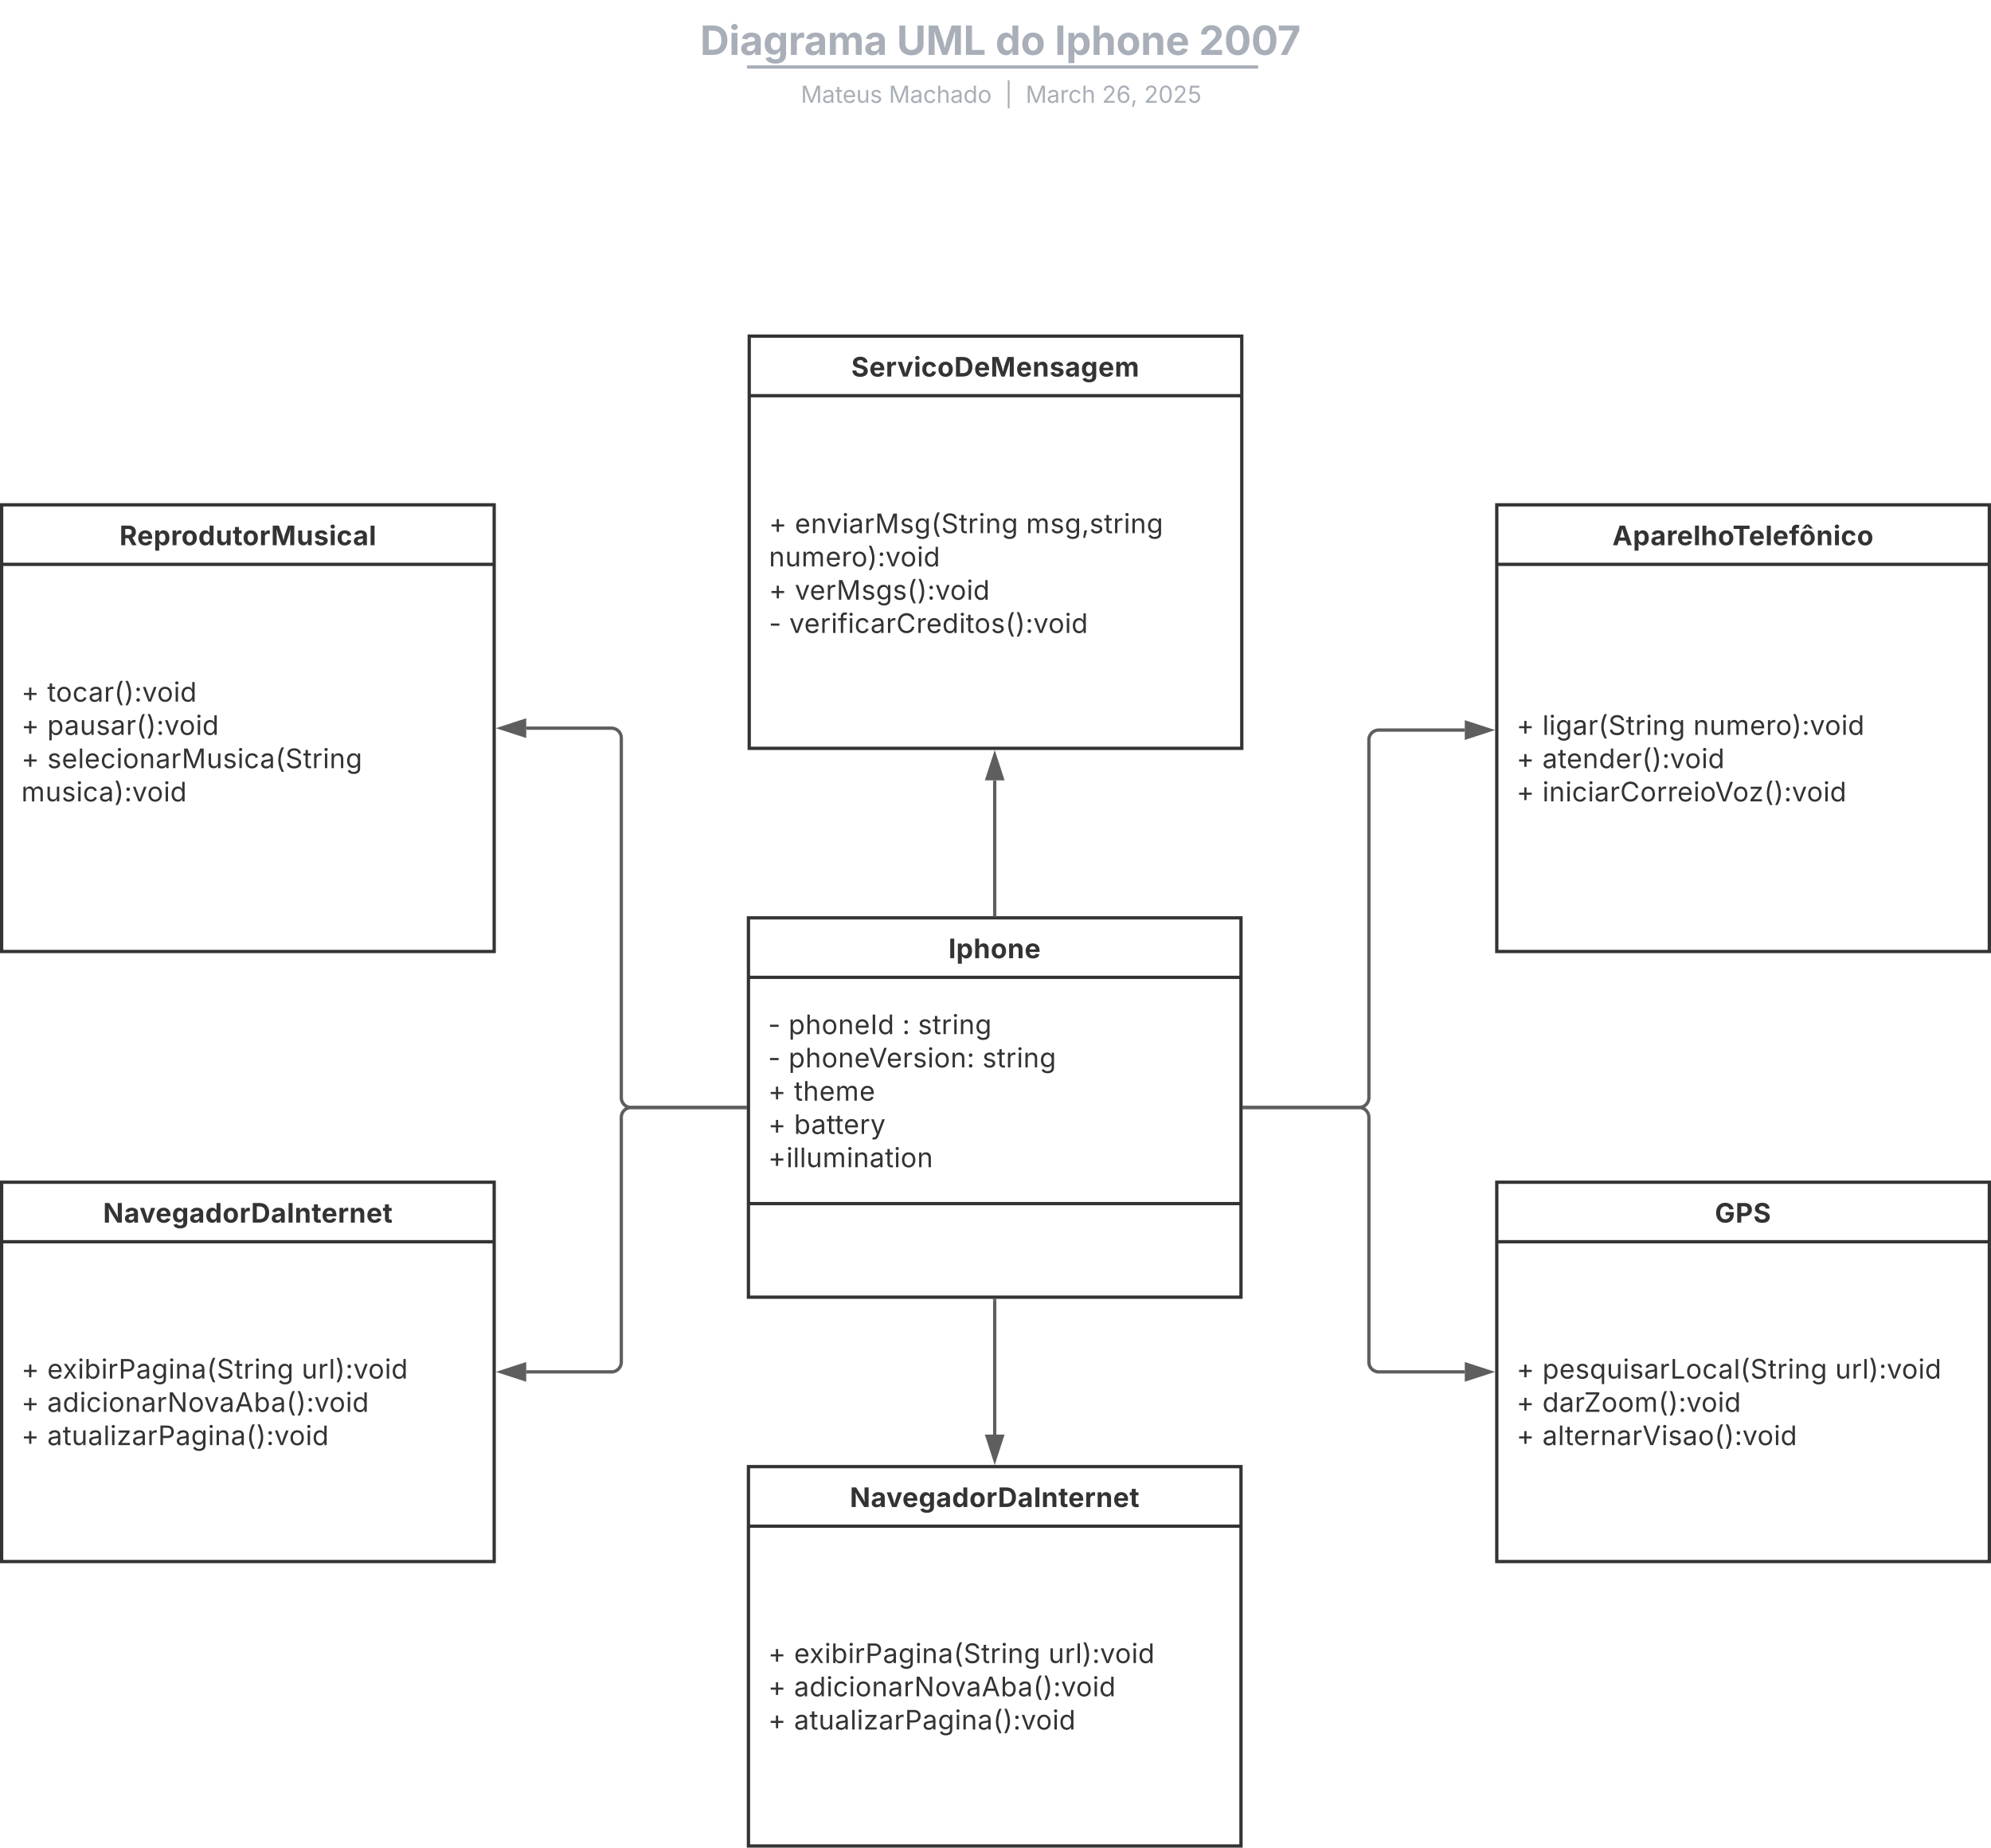 <svg xmlns="http://www.w3.org/2000/svg" xmlns:xlink="http://www.w3.org/1999/xlink" xmlns:lucid="lucid" width="1212.67" height="1125.12"><g transform="translate(1571.855 650)" lucid:page-tab-id="0_0"><path d="M-2000-1000H0V500h-2000z" fill="#fff"/><path d="M-1116-91.08h300v231h-300z" stroke="#333" stroke-width="2" fill="#fff"/><path d="M-1116-54.83h300m-300 137.78h300" stroke="#333" stroke-width="2" fill="none"/><use xlink:href="#a" transform="matrix(1,0,0,1,-1108,-83.084) translate(113.833 16.59)"/><use xlink:href="#b" transform="matrix(1,0,0,1,-1104,-46.829) translate(0 26.58)"/><use xlink:href="#c" transform="matrix(1,0,0,1,-1104,-46.829) translate(12.408 26.58)"/><use xlink:href="#d" transform="matrix(1,0,0,1,-1104,-46.829) translate(81.697 26.58)"/><use xlink:href="#e" transform="matrix(1,0,0,1,-1104,-46.829) translate(91.228 26.58)"/><use xlink:href="#b" transform="matrix(1,0,0,1,-1104,-46.829) translate(0 46.835)"/><use xlink:href="#f" transform="matrix(1,0,0,1,-1104,-46.829) translate(12.408 46.835)"/><use xlink:href="#g" transform="matrix(1,0,0,1,-1104,-46.829) translate(130.503 46.835)"/><use xlink:href="#h" transform="matrix(1,0,0,1,-1104,-46.829) translate(0 67.09)"/><use xlink:href="#i" transform="matrix(1,0,0,1,-1104,-46.829) translate(15.784 67.09)"/><use xlink:href="#h" transform="matrix(1,0,0,1,-1104,-46.829) translate(0 87.344)"/><use xlink:href="#j" transform="matrix(1,0,0,1,-1104,-46.829) translate(15.784 87.344)"/><use xlink:href="#k" transform="matrix(1,0,0,1,-1104,-46.829) translate(0 107.599)"/><path d="M-1392.38-641a8 8 0 0 1 8-8h836.76a8 8 0 0 1 8 8v25.15a8 8 0 0 1-8 8h-836.75a8 8 0 0 1-8-8z" stroke="#000" stroke-opacity="0" stroke-width="2" fill="#fff" fill-opacity="0"/><use xlink:href="#l" transform="matrix(1,0,0,1,-1388.375,-645) translate(242.928 28.43)"/><use xlink:href="#m" transform="matrix(1,0,0,1,-1388.375,-645) translate(362.658 28.43)"/><use xlink:href="#n" transform="matrix(1,0,0,1,-1388.375,-645) translate(422.791 28.43)"/><use xlink:href="#o" transform="matrix(1,0,0,1,-1388.375,-645) translate(458.895 28.43)"/><use xlink:href="#p" transform="matrix(1,0,0,1,-1388.375,-645) translate(546.737 28.43)"/><path d="M-1115.9-609.2h309.37M-1115.87-609.2h-1.02M-806.56-609.2h1.03" stroke="#a9afb8" stroke-width="2" fill="none"/><path d="M-1392.38-599.85a8 8 0 0 1 8-8h837.7a8 8 0 0 1 8 8v2.85a8 8 0 0 1-8 8h-837.7a8 8 0 0 1-8-8z" stroke="#000" stroke-opacity="0" stroke-width="2" fill="#fff" fill-opacity="0"/><use xlink:href="#q" transform="matrix(1,0,0,1,-1388.375,-603.845) translate(304.323 16.461)"/><use xlink:href="#r" transform="matrix(1,0,0,1,-1388.375,-603.845) translate(357.891 16.461)"/><use xlink:href="#s" transform="matrix(1,0,0,1,-1388.375,-603.845) translate(428.498 16.461)"/><use xlink:href="#t" transform="matrix(1,0,0,1,-1388.375,-603.845) translate(441.23 16.461)"/><use xlink:href="#u" transform="matrix(1,0,0,1,-1388.375,-603.845) translate(487.727 16.461)"/><use xlink:href="#v" transform="matrix(1,0,0,1,-1388.375,-603.845) translate(513.323 16.461)"/><path d="M-660.2-342.58h300v272h-300z" stroke="#333" stroke-width="2" fill="#fff"/><path d="M-660.2-306.33h300" stroke="#333" stroke-width="2" fill="none"/><use xlink:href="#w" transform="matrix(1,0,0,1,-652.188,-334.584) translate(62.391 16.59)"/><use xlink:href="#h" transform="matrix(1,0,0,1,-648.188,-298.329) translate(0 95.835)"/><use xlink:href="#x" transform="matrix(1,0,0,1,-648.188,-298.329) translate(15.784 95.835)"/><use xlink:href="#y" transform="matrix(1,0,0,1,-648.188,-298.329) translate(107.666 95.835)"/><use xlink:href="#h" transform="matrix(1,0,0,1,-648.188,-298.329) translate(0 116.09)"/><use xlink:href="#z" transform="matrix(1,0,0,1,-648.188,-298.329) translate(15.784 116.09)"/><use xlink:href="#h" transform="matrix(1,0,0,1,-648.188,-298.329) translate(0 136.344)"/><use xlink:href="#A" transform="matrix(1,0,0,1,-648.188,-298.329) translate(15.784 136.344)"/><path d="M-814 24.42h69.9a6 6 0 0 0 6-6v-217.84a6 6 0 0 1 6-6h52.4" stroke="#5e5e5e" stroke-width="2" fill="none"/><path d="M-813.97 25.4H-815v-1.96h1.03z" stroke="#5e5e5e" stroke-width=".05" fill="#5e5e5e"/><path d="M-664.42-205.42l-14.27 4.64v-9.27z" stroke="#5e5e5e" stroke-width="2" fill="#5e5e5e"/><path d="M-1570.86-342.58h300v272h-300z" stroke="#333" stroke-width="2" fill="#fff"/><path d="M-1570.86-306.33h300" stroke="#333" stroke-width="2" fill="none"/><use xlink:href="#B" transform="matrix(1,0,0,1,-1562.855,-334.584) translate(63.764 16.59)"/><use xlink:href="#h" transform="matrix(1,0,0,1,-1558.855,-298.329) translate(0 75.58)"/><use xlink:href="#C" transform="matrix(1,0,0,1,-1558.855,-298.329) translate(15.784 75.58)"/><use xlink:href="#h" transform="matrix(1,0,0,1,-1558.855,-298.329) translate(0 95.835)"/><use xlink:href="#D" transform="matrix(1,0,0,1,-1558.855,-298.329) translate(15.784 95.835)"/><use xlink:href="#h" transform="matrix(1,0,0,1,-1558.855,-298.329) translate(0 116.09)"/><use xlink:href="#E" transform="matrix(1,0,0,1,-1558.855,-298.329) translate(15.784 116.09)"/><use xlink:href="#F" transform="matrix(1,0,0,1,-1558.855,-298.329) translate(0 136.344)"/><use xlink:href="#G" transform="matrix(1,0,0,1,-1558.855,-298.329) translate(0 156.599)"/><path d="M-1118 24.42h-69.43a6 6 0 0 1-6-6v-219a6 6 0 0 0-6-6h-51.92" stroke="#5e5e5e" stroke-width="2" fill="none"/><path d="M-1117 25.4h-1.03v-1.96h1.03z" stroke="#5e5e5e" stroke-width=".05" fill="#5e5e5e"/><path d="M-1266.62-206.58l14.27-4.64v9.27z" stroke="#5e5e5e" stroke-width="2" fill="#5e5e5e"/><path d="M-1116 243.12h300v231h-300z" stroke="#333" stroke-width="2" fill="#fff"/><path d="M-1116 279.38h300" stroke="#333" stroke-width="2" fill="none"/><g><use xlink:href="#H" transform="matrix(1,0,0,1,-1108,251.124) translate(53.788 16.59)"/></g><g><use xlink:href="#h" transform="matrix(1,0,0,1,-1104,287.379) translate(0 75.335)"/><use xlink:href="#I" transform="matrix(1,0,0,1,-1104,287.379) translate(15.784 75.335)"/><use xlink:href="#J" transform="matrix(1,0,0,1,-1104,287.379) translate(170.735 75.335)"/><use xlink:href="#h" transform="matrix(1,0,0,1,-1104,287.379) translate(0 95.59)"/><use xlink:href="#K" transform="matrix(1,0,0,1,-1104,287.379) translate(15.784 95.59)"/><use xlink:href="#h" transform="matrix(1,0,0,1,-1104,287.379) translate(0 115.844)"/><use xlink:href="#L" transform="matrix(1,0,0,1,-1104,287.379) translate(15.784 115.844)"/></g><path d="M-966 141.92v81.7" stroke="#5e5e5e" stroke-width="2" fill="none"/><path d="M-965.02 141.94H-967v-1.02h1.96z" stroke="#5e5e5e" stroke-width=".05" fill="#5e5e5e"/><path d="M-966 238.9l-4.63-14.28h9.26z" stroke="#5e5e5e" stroke-width="2" fill="#5e5e5e"/><path d="M-660.2 69.92h300v231h-300z" stroke="#333" stroke-width="2" fill="#fff"/><path d="M-660.2 106.17h300" stroke="#333" stroke-width="2" fill="none"/><g><use xlink:href="#M" transform="matrix(1,0,0,1,-652.188,77.916) translate(124.815 16.59)"/></g><g><use xlink:href="#h" transform="matrix(1,0,0,1,-648.188,114.171) translate(0 75.335)"/><use xlink:href="#N" transform="matrix(1,0,0,1,-648.188,114.171) translate(15.784 75.335)"/><use xlink:href="#J" transform="matrix(1,0,0,1,-648.188,114.171) translate(194.12 75.335)"/><use xlink:href="#h" transform="matrix(1,0,0,1,-648.188,114.171) translate(0 95.59)"/><use xlink:href="#O" transform="matrix(1,0,0,1,-648.188,114.171) translate(15.784 95.59)"/><use xlink:href="#h" transform="matrix(1,0,0,1,-648.188,114.171) translate(0 115.844)"/><use xlink:href="#P" transform="matrix(1,0,0,1,-648.188,114.171) translate(15.784 115.844)"/></g><path d="M-814 24.42h69.9a6 6 0 0 1 6 6v149a6 6 0 0 0 6 6h52.4" stroke="#5e5e5e" stroke-width="2" fill="none"/><path d="M-813.97 25.4H-815v-1.96h1.03z" stroke="#5e5e5e" stroke-width=".05" fill="#5e5e5e"/><path d="M-664.42 185.42l-14.27 4.63v-9.27z" stroke="#5e5e5e" stroke-width="2" fill="#5e5e5e"/><path d="M-1570.86 69.92h300v231h-300z" stroke="#333" stroke-width="2" fill="#fff"/><path d="M-1570.86 106.17h300" stroke="#333" stroke-width="2" fill="none"/><g><use xlink:href="#H" transform="matrix(1,0,0,1,-1562.855,77.916) translate(53.788 16.59)"/></g><g><use xlink:href="#h" transform="matrix(1,0,0,1,-1558.855,114.171) translate(0 75.335)"/><use xlink:href="#I" transform="matrix(1,0,0,1,-1558.855,114.171) translate(15.784 75.335)"/><use xlink:href="#J" transform="matrix(1,0,0,1,-1558.855,114.171) translate(170.735 75.335)"/><use xlink:href="#h" transform="matrix(1,0,0,1,-1558.855,114.171) translate(0 95.59)"/><use xlink:href="#K" transform="matrix(1,0,0,1,-1558.855,114.171) translate(15.784 95.59)"/><use xlink:href="#h" transform="matrix(1,0,0,1,-1558.855,114.171) translate(0 115.844)"/><use xlink:href="#L" transform="matrix(1,0,0,1,-1558.855,114.171) translate(15.784 115.844)"/></g><path d="M-1118 24.42h-69.43a6 6 0 0 0-6 6v149a6 6 0 0 1-6 6h-51.92" stroke="#5e5e5e" stroke-width="2" fill="none"/><path d="M-1117 25.4h-1.03v-1.96h1.03z" stroke="#5e5e5e" stroke-width=".05" fill="#5e5e5e"/><path d="M-1266.62 185.42l14.27-4.64v9.27z" stroke="#5e5e5e" stroke-width="2" fill="#5e5e5e"/><path d="M-1115.52-445.3h300v251h-300z" stroke="#333" stroke-width="2" fill="#fff"/><path d="M-1115.52-409.04h300" stroke="#333" stroke-width="2" fill="none"/><g><use xlink:href="#Q" transform="matrix(1,0,0,1,-1107.521,-437.292) translate(54.164 16.59)"/></g><g><use xlink:href="#h" transform="matrix(1,0,0,1,-1103.521,-401.037) translate(0 75.707)"/><use xlink:href="#R" transform="matrix(1,0,0,1,-1103.521,-401.037) translate(15.784 75.707)"/><use xlink:href="#S" transform="matrix(1,0,0,1,-1103.521,-401.037) translate(156.643 75.707)"/><use xlink:href="#y" transform="matrix(1,0,0,1,-1103.521,-401.037) translate(0 95.962)"/><use xlink:href="#h" transform="matrix(1,0,0,1,-1103.521,-401.037) translate(0 116.217)"/><use xlink:href="#T" transform="matrix(1,0,0,1,-1103.521,-401.037) translate(15.784 116.217)"/><use xlink:href="#b" transform="matrix(1,0,0,1,-1103.521,-401.037) translate(0 136.472)"/><use xlink:href="#U" transform="matrix(1,0,0,1,-1103.521,-401.037) translate(12.408 136.472)"/></g><path d="M-966-93.08v-81.7" stroke="#5e5e5e" stroke-width="2" fill="none"/><path d="M-965.02-92.08H-967v-1.03h1.96z" stroke="#5e5e5e" stroke-width=".05" fill="#5e5e5e"/><path d="M-966-190.06l4.64 14.27h-9.27z" stroke="#5e5e5e" stroke-width="2" fill="#5e5e5e"/><defs><path fill="#333" d="M440-1490V0H135v-1490h305" id="V"/><path fill="#333" d="M128 418v-1536h295v188h14c41-89 129-202 319-202 248 0 453 193 453 575 0 372-197 576-455 576-183 0-275-108-317-198h-9v597H128zm534-640c156 0 240-139 240-336 0-196-83-334-240-334-154 0-241 131-241 334 0 202 88 336 241 336" id="W"/><path fill="#333" d="M428-647V0H128v-1490h294v586c65-146 175-228 341-228 232 0 385 159 385 421V0H847v-659c0-139-76-222-202-222-128 0-217 86-217 234" id="X"/><path fill="#333" d="M628 22C291 22 81-210 81-554c0-346 210-578 547-578 336 0 547 232 547 578 0 344-211 576-547 576zm0-236c160 0 242-146 242-341 0-197-82-341-242-341S387-753 387-555c0 195 81 341 241 341" id="Y"/><path fill="#333" d="M428-647V0H128v-1118h283l4 231c63-156 176-245 348-245 232 0 384 159 384 421V0H847v-659c0-139-76-222-202-222-128 0-217 86-217 234" id="Z"/><path fill="#333" d="M633 22C291 22 81-200 81-553c0-345 210-579 537-579 292 0 525 185 525 567v84H378c7 183 109 277 260 277 105 0 184-46 216-132l272 51C1071-99 893 22 633 22zM380-669h474c-15-146-94-237-233-237-143 0-229 99-241 237" id="aa"/><g id="a"><use transform="matrix(0.008,0,0,0.008,0,0)" xlink:href="#V"/><use transform="matrix(0.008,0,0,0.008,4.7,0)" xlink:href="#W"/><use transform="matrix(0.008,0,0,0.008,15.252,0)" xlink:href="#X"/><use transform="matrix(0.008,0,0,0.008,25.674,0)" xlink:href="#Y"/><use transform="matrix(0.008,0,0,0.008,35.94,0)" xlink:href="#Z"/><use transform="matrix(0.008,0,0,0.008,46.362,0)" xlink:href="#aa"/></g><path fill="#333" d="M798-719v166H144v-166h654" id="ab"/><use transform="matrix(0.008,0,0,0.008,0,0)" xlink:href="#ab" id="b"/><path fill="#333" d="M158 418v-1536h174v179h20c37-59 106-193 324-193 279 0 474 222 474 576 0 356-194 580-473 580-213 0-288-135-325-197h-14v591H158zm492-555c209 0 317-186 317-421 0-232-105-413-317-413-206 0-314 166-314 413 0 249 111 421 314 421" id="ac"/><path fill="#333" d="M338-670V0H158v-1490h180v566c73-149 190-208 336-208 226 0 379 139 379 422V0H872v-695c0-172-96-275-252-275-161 0-282 109-282 300" id="ad"/><path fill="#333" d="M613 24c-304 0-509-231-509-576 0-350 205-580 509-580 305 0 511 230 511 580 0 345-206 576-511 576zm0-161c226 0 329-195 329-415 0-222-103-419-329-419-223 0-326 196-326 419 0 220 103 415 326 415" id="ae"/><path fill="#333" d="M338-670V0H158v-1118h173l1 207c72-158 192-221 342-221 226 0 378 139 378 422V0H872v-695c0-172-96-275-252-275-161 0-282 109-282 300" id="af"/><path fill="#333" d="M628 24c-324 0-524-230-524-574 0-343 198-582 503-582 237 0 487 146 487 559v75H286c9 234 145 362 343 362 132 0 231-58 273-172l174 48C1024-91 857 24 628 24zM287-650h624c-17-190-120-322-304-322-192 0-309 151-320 322" id="ag"/><path fill="#333" d="M370-1490V0H180v-1490h190" id="ah"/><path fill="#333" d="M577 24c-279 0-473-224-473-580 0-354 195-576 474-576 218 0 287 134 324 193h14v-551h180V0H922v-173h-20C865-111 790 24 577 24zm27-161c203 0 314-172 314-421 0-247-108-413-314-413-212 0-317 181-317 413 0 235 108 421 317 421" id="ai"/><g id="c"><use transform="matrix(0.008,0,0,0.008,0,0)" xlink:href="#ac"/><use transform="matrix(0.008,0,0,0.008,10.25,0)" xlink:href="#ad"/><use transform="matrix(0.008,0,0,0.008,20.148,0)" xlink:href="#ae"/><use transform="matrix(0.008,0,0,0.008,30.186,0)" xlink:href="#af"/><use transform="matrix(0.008,0,0,0.008,40.076,0)" xlink:href="#ag"/><use transform="matrix(0.008,0,0,0.008,49.836,0)" xlink:href="#ah"/><use transform="matrix(0.008,0,0,0.008,54.331,0)" xlink:href="#ai"/></g><path fill="#333" d="M295 13c-75 0-135-60-135-135s60-135 135-135 135 60 135 135S370 13 295 13zm0-809c-75 0-135-60-135-135s60-135 135-135 135 60 135 135-60 135-135 135" id="aj"/><use transform="matrix(0.008,0,0,0.008,0,0)" xlink:href="#aj" id="d"/><path fill="#333" d="M538 24C308 24 148-78 108-271l171-41c32 123 123 178 257 178 156 0 256-77 256-169 0-77-54-128-164-154l-186-44c-203-48-300-148-300-305 0-192 176-326 414-326 230 0 351 112 402 269l-163 42c-31-80-94-158-238-158-133 0-233 69-233 162 0 83 57 129 188 160l169 40c203 48 298 149 298 302 0 196-179 339-441 339" id="ak"/><path fill="#333" d="M598-1118v154H368v674c0 100 37 144 132 144 23 0 62-6 92-12L629-6c-37 13-88 20-134 20-193 0-307-107-307-290v-688H20v-154h168v-266h180v266h230" id="al"/><path fill="#333" d="M158 0v-1118h174v172h12c41-113 157-188 290-188 26 0 70 2 91 3v181c-11-2-60-10-108-10-161 0-279 109-279 260V0H158" id="am"/><path fill="#333" d="M158 0v-1118h180V0H158zm91-1301c-68 0-125-53-125-119s57-119 125-119c69 0 126 53 126 119s-57 119-126 119" id="an"/><path fill="#333" d="M611 442c-248 0-391-105-460-228l146-94c47 65 117 165 314 165 178 0 307-82 307-266v-224h-17C863-141 792-18 576-18c-268 0-472-195-472-546 0-346 197-568 476-568 216 0 288 133 326 193h17v-179h175V29c0 289-215 413-487 413zm-5-620c203 0 314-146 314-390 0-237-108-403-314-403-213 0-319 180-319 403 0 230 109 390 319 390" id="ao"/><g id="e"><use transform="matrix(0.008,0,0,0.008,0,0)" xlink:href="#ak"/><use transform="matrix(0.008,0,0,0.008,8.836,0)" xlink:href="#al"/><use transform="matrix(0.008,0,0,0.008,14.312,0)" xlink:href="#am"/><use transform="matrix(0.008,0,0,0.008,20.876,0)" xlink:href="#an"/><use transform="matrix(0.008,0,0,0.008,24.93,0)" xlink:href="#af"/><use transform="matrix(0.008,0,0,0.008,34.821,0)" xlink:href="#ao"/></g><path fill="#333" d="M600 0L52-1490h200c166 485 304 806 458 1336 156-533 285-846 449-1336h202L819 0H600" id="ap"/><g id="f"><use transform="matrix(0.008,0,0,0.008,0,0)" xlink:href="#ac"/><use transform="matrix(0.008,0,0,0.008,10.25,0)" xlink:href="#ad"/><use transform="matrix(0.008,0,0,0.008,20.148,0)" xlink:href="#ae"/><use transform="matrix(0.008,0,0,0.008,30.186,0)" xlink:href="#af"/><use transform="matrix(0.008,0,0,0.008,40.076,0)" xlink:href="#ag"/><use transform="matrix(0.008,0,0,0.008,48.986,0)" xlink:href="#ap"/><use transform="matrix(0.008,0,0,0.008,59.685,0)" xlink:href="#ag"/><use transform="matrix(0.008,0,0,0.008,69.445,0)" xlink:href="#am"/><use transform="matrix(0.008,0,0,0.008,75.747,0)" xlink:href="#ak"/><use transform="matrix(0.008,0,0,0.008,84.583,0)" xlink:href="#an"/><use transform="matrix(0.008,0,0,0.008,88.637,0)" xlink:href="#ae"/><use transform="matrix(0.008,0,0,0.008,98.674,0)" xlink:href="#af"/><use transform="matrix(0.008,0,0,0.008,108.565,0)" xlink:href="#aj"/></g><g id="g"><use transform="matrix(0.008,0,0,0.008,0,0)" xlink:href="#ak"/><use transform="matrix(0.008,0,0,0.008,8.836,0)" xlink:href="#al"/><use transform="matrix(0.008,0,0,0.008,14.312,0)" xlink:href="#am"/><use transform="matrix(0.008,0,0,0.008,20.876,0)" xlink:href="#an"/><use transform="matrix(0.008,0,0,0.008,24.93,0)" xlink:href="#af"/><use transform="matrix(0.008,0,0,0.008,34.821,0)" xlink:href="#ao"/></g><path fill="#333" d="M593-100v-404H195v-159h398v-403h169v403h398v159H762v404H593" id="aq"/><use transform="matrix(0.008,0,0,0.008,0,0)" xlink:href="#aq" id="h"/><path fill="#333" d="M158 0v-1118h175l1 205c55-151 181-225 313-225 147 0 245 90 285 228 53-141 190-228 352-228 194 0 352 125 352 384V0h-181v-749c0-161-105-225-225-225-151 0-243 103-243 244V0H807v-767c0-124-93-207-219-207-131 0-250 92-250 270V0H158" id="ar"/><g id="i"><use transform="matrix(0.008,0,0,0.008,0,0)" xlink:href="#al"/><use transform="matrix(0.008,0,0,0.008,5.476,0)" xlink:href="#ad"/><use transform="matrix(0.008,0,0,0.008,15.375,0)" xlink:href="#ag"/><use transform="matrix(0.008,0,0,0.008,25.135,0)" xlink:href="#ar"/><use transform="matrix(0.008,0,0,0.008,39.798,0)" xlink:href="#ag"/></g><path fill="#333" d="M677 24c-213 0-288-135-325-197h-20V0H158v-1490h180v551h14c37-59 106-193 324-193 279 0 474 222 474 576 0 356-194 580-473 580zm-27-161c209 0 317-186 317-421 0-232-105-413-317-413-206 0-314 166-314 413 0 249 111 421 314 421" id="as"/><path fill="#333" d="M471 26C259 26 90-98 90-318c0-256 228-303 435-329 202-27 287-16 287-108 0-139-79-219-234-219-161 0-248 86-283 164l-173-57c86-203 278-265 451-265 150 0 419 46 419 395V0H815v-152h-12C765-73 660 26 471 26zm31-159c199 0 310-134 310-271v-155c-30 35-226 55-295 64-131 17-246 59-246 186 0 116 97 176 231 176" id="at"/><path fill="#333" d="M140 405l46-156c120 36 205 19 263-150l32-93L54-1118h197c107 313 237 620 324 950 87-331 219-637 326-950h196L606 167c-68 178-176 259-334 259-64 0-113-12-132-21" id="au"/><g id="j"><use transform="matrix(0.008,0,0,0.008,0,0)" xlink:href="#as"/><use transform="matrix(0.008,0,0,0.008,10.413,0)" xlink:href="#at"/><use transform="matrix(0.008,0,0,0.008,19.813,0)" xlink:href="#al"/><use transform="matrix(0.008,0,0,0.008,24.881,0)" xlink:href="#al"/><use transform="matrix(0.008,0,0,0.008,30.194,0)" xlink:href="#ag"/><use transform="matrix(0.008,0,0,0.008,39.954,0)" xlink:href="#am"/><use transform="matrix(0.008,0,0,0.008,46.517,0)" xlink:href="#au"/></g><path fill="#333" d="M338-1490V0H158v-1490h180" id="av"/><path fill="#333" d="M537 14c-226 0-379-139-379-422v-710h180v695c0 172 97 275 253 275 160 0 281-109 281-300v-670h181V0H879v-209C806-46 684 14 537 14" id="aw"/><g id="k"><use transform="matrix(0.008,0,0,0.008,0,0)" xlink:href="#aq"/><use transform="matrix(0.008,0,0,0.008,11.076,0)" xlink:href="#an"/><use transform="matrix(0.008,0,0,0.008,15.13,0)" xlink:href="#av"/><use transform="matrix(0.008,0,0,0.008,19.184,0)" xlink:href="#av"/><use transform="matrix(0.008,0,0,0.008,23.238,0)" xlink:href="#aw"/><use transform="matrix(0.008,0,0,0.008,33.137,0)" xlink:href="#ar"/><use transform="matrix(0.008,0,0,0.008,47.801,0)" xlink:href="#an"/><use transform="matrix(0.008,0,0,0.008,51.855,0)" xlink:href="#af"/><use transform="matrix(0.008,0,0,0.008,61.745,0)" xlink:href="#at"/><use transform="matrix(0.008,0,0,0.008,71.145,0)" xlink:href="#al"/><use transform="matrix(0.008,0,0,0.008,76.621,0)" xlink:href="#an"/><use transform="matrix(0.008,0,0,0.008,80.676,0)" xlink:href="#ae"/><use transform="matrix(0.008,0,0,0.008,90.713,0)" xlink:href="#af"/></g><path fill="#a9afb8" d="M659 0H135v-1490h529c448 0 721 280 721 744 0 466-273 746-726 746zM440-263h204c287 0 437-148 437-483 0-333-150-481-435-481H440v964" id="ax"/><path fill="#a9afb8" d="M128 0v-1118h300V0H128zm150-1264c-91 0-165-68-165-154 0-85 74-154 165-154 90 0 165 69 165 154 0 86-75 154-165 154" id="ay"/><path fill="#a9afb8" d="M440 22C227 22 68-92 68-313c0-250 202-322 422-343 195-21 271-24 271-105 0-95-63-149-175-149-116 0-187 57-211 129l-275-46c57-194 237-305 487-305 240 0 474 108 474 379V0H777v-155h-10C713-51 605 22 440 22zm85-211c140 0 238-93 238-211v-121c-37 26-156 42-222 51-111 16-185 59-185 149 0 87 70 132 169 132" id="az"/><path fill="#a9afb8" d="M625 442c-280 0-454-114-503-274l258-72c28 63 97 128 243 128 153 0 246-69 246-216v-206h-23C805-108 717-16 536-16 284-16 81-191 81-561c0-378 208-571 456-571 188 0 280 113 321 202h13v-188h295V-9c0 303-226 451-541 451zm5-686c153 0 240-119 240-319 0-198-86-329-240-329-158 0-241 137-241 329 0 195 85 319 241 319" id="aA"/><path fill="#a9afb8" d="M128 0v-1118h290v195h12c54-169 184-238 367-200v268c-27-8-86-15-130-15-138 0-239 95-239 234V0H128" id="aB"/><path fill="#a9afb8" d="M128 0v-1118h278l12 217c60-163 185-234 319-234 143 0 236 81 288 251 63-172 205-251 359-251 205 0 357 138 357 381V0h-301v-697c0-126-76-187-177-187-114 0-184 79-184 196V0H789v-705c0-109-72-179-174-179-106 0-187 74-187 208V0H128" id="aC"/><g id="l"><use transform="matrix(0.012,0,0,0.012,0,0)" xlink:href="#ax"/><use transform="matrix(0.012,0,0,0.012,17.611,0)" xlink:href="#ay"/><use transform="matrix(0.012,0,0,0.012,24.22,0)" xlink:href="#az"/><use transform="matrix(0.012,0,0,0.012,38.378,0)" xlink:href="#aA"/><use transform="matrix(0.012,0,0,0.012,53.786,0)" xlink:href="#aB"/><use transform="matrix(0.012,0,0,0.012,63.384,0)" xlink:href="#az"/><use transform="matrix(0.012,0,0,0.012,77.542,0)" xlink:href="#aC"/><use transform="matrix(0.012,0,0,0.012,99.797,0)" xlink:href="#az"/></g><path fill="#a9afb8" d="M750 21c-371 0-615-218-615-544v-967h305v942c0 174 123 299 310 299s309-125 309-299v-942h306v967c0 326-247 544-615 544" id="aD"/><path fill="#a9afb8" d="M135 0v-1490h468l242 684c30 94 76 293 111 455 34-161 80-360 110-455l238-684h470V0h-307c0-447-3-765 11-1227-122 503-246 788-395 1227H826C676-435 552-717 427-1215c15 453 11 775 11 1215H135" id="aE"/><path fill="#a9afb8" d="M135 0v-1490h305v1237h643V0H135" id="aF"/><g id="m"><use transform="matrix(0.012,0,0,0.012,0,0)" xlink:href="#aD"/><use transform="matrix(0.012,0,0,0.012,17.849,0)" xlink:href="#aE"/><use transform="matrix(0.012,0,0,0.012,40.569,0)" xlink:href="#aF"/></g><path fill="#a9afb8" d="M537 19C279 19 81-185 81-557c0-382 206-575 454-575 190 0 278 113 318 202h10v-560h300V0H868v-179h-15C812-89 719 19 537 19zm92-241c153 0 240-134 240-336 0-203-86-334-240-334-158 0-240 138-240 334 0 197 84 336 240 336" id="aG"/><path fill="#a9afb8" d="M628 22C291 22 81-210 81-554c0-346 210-578 547-578 336 0 547 232 547 578 0 344-211 576-547 576zm0-236c160 0 242-146 242-341 0-197-82-341-242-341S387-753 387-555c0 195 81 341 241 341" id="aH"/><g id="n"><use transform="matrix(0.012,0,0,0.012,0,0)" xlink:href="#aG"/><use transform="matrix(0.012,0,0,0.012,15.373,0)" xlink:href="#aH"/></g><path fill="#a9afb8" d="M440-1490V0H135v-1490h305" id="aI"/><path fill="#a9afb8" d="M128 418v-1536h295v188h14c41-89 129-202 319-202 248 0 453 193 453 575 0 372-197 576-455 576-183 0-275-108-317-198h-9v597H128zm534-640c156 0 240-139 240-336 0-196-83-334-240-334-154 0-241 131-241 334 0 202 88 336 241 336" id="aJ"/><path fill="#a9afb8" d="M428-647V0H128v-1490h294v586c65-146 175-228 341-228 232 0 385 159 385 421V0H847v-659c0-139-76-222-202-222-128 0-217 86-217 234" id="aK"/><path fill="#a9afb8" d="M428-647V0H128v-1118h283l4 231c63-156 176-245 348-245 232 0 384 159 384 421V0H847v-659c0-139-76-222-202-222-128 0-217 86-217 234" id="aL"/><path fill="#a9afb8" d="M633 22C291 22 81-200 81-553c0-345 210-579 537-579 292 0 525 185 525 567v84H378c7 183 109 277 260 277 105 0 184-46 216-132l272 51C1071-99 893 22 633 22zM380-669h474c-15-146-94-237-233-237-143 0-229 99-241 237" id="aM"/><g id="o"><use transform="matrix(0.012,0,0,0.012,0,0)" xlink:href="#aI"/><use transform="matrix(0.012,0,0,0.012,6.847,0)" xlink:href="#aJ"/><use transform="matrix(0.012,0,0,0.012,22.219,0)" xlink:href="#aK"/><use transform="matrix(0.012,0,0,0.012,37.402,0)" xlink:href="#aH"/><use transform="matrix(0.012,0,0,0.012,52.358,0)" xlink:href="#aL"/><use transform="matrix(0.012,0,0,0.012,67.54,0)" xlink:href="#aM"/></g><path fill="#a9afb8" d="M124 0v-220l528-495c135-132 210-216 210-336 0-133-98-215-231-215-139 0-229 88-229 233H110c0-290 214-477 523-477 315 0 525 182 525 440 0 167-80 305-385 586L548-262v11h630V0H124" id="aN"/><path fill="#a9afb8" d="M690 20C314 20 94-261 94-744c0-482 221-766 596-766 376 0 597 284 597 766 0 483-219 764-597 764zm0-253c184 0 286-184 286-511 0-328-102-514-286-514-183 0-285 187-285 514s101 511 285 511" id="aO"/><path fill="#a9afb8" d="M177 0l620-1228v-10H75v-252h1041v256L494 0H177" id="aP"/><g id="p"><use transform="matrix(0.012,0,0,0.012,0,0)" xlink:href="#aN"/><use transform="matrix(0.012,0,0,0.012,15.361,0)" xlink:href="#aO"/><use transform="matrix(0.012,0,0,0.012,31.805,0)" xlink:href="#aO"/><use transform="matrix(0.012,0,0,0.012,47.773,0)" xlink:href="#aP"/></g><path fill="#a9afb8" d="M180 0v-1490h270l367 940c28 72 75 218 110 339 35-117 81-264 110-339l362-940h271V0h-187c2-448-5-837 7-1287-157 497-311 829-483 1287H842C666-458 514-784 354-1284c12 438 5 843 7 1284H180" id="aQ"/><path fill="#a9afb8" d="M471 26C259 26 90-98 90-318c0-256 228-303 435-329 202-27 287-16 287-108 0-139-79-219-234-219-161 0-248 86-283 164l-173-57c86-203 278-265 451-265 150 0 419 46 419 395V0H815v-152h-12C765-73 660 26 471 26zm31-159c199 0 310-134 310-271v-155c-30 35-226 55-295 64-131 17-246 59-246 186 0 116 97 176 231 176" id="aR"/><path fill="#a9afb8" d="M598-1118v154H368v674c0 100 37 144 132 144 23 0 62-6 92-12L629-6c-37 13-88 20-134 20-193 0-307-107-307-290v-688H20v-154h168v-266h180v266h230" id="aS"/><path fill="#a9afb8" d="M628 24c-324 0-524-230-524-574 0-343 198-582 503-582 237 0 487 146 487 559v75H286c9 234 145 362 343 362 132 0 231-58 273-172l174 48C1024-91 857 24 628 24zM287-650h624c-17-190-120-322-304-322-192 0-309 151-320 322" id="aT"/><path fill="#a9afb8" d="M537 14c-226 0-379-139-379-422v-710h180v695c0 172 97 275 253 275 160 0 281-109 281-300v-670h181V0H879v-209C806-46 684 14 537 14" id="aU"/><path fill="#a9afb8" d="M538 24C308 24 148-78 108-271l171-41c32 123 123 178 257 178 156 0 256-77 256-169 0-77-54-128-164-154l-186-44c-203-48-300-148-300-305 0-192 176-326 414-326 230 0 351 112 402 269l-163 42c-31-80-94-158-238-158-133 0-233 69-233 162 0 83 57 129 188 160l169 40c203 48 298 149 298 302 0 196-179 339-441 339" id="aV"/><g id="q"><use transform="matrix(0.007,0,0,0.007,0,0)" xlink:href="#aQ"/><use transform="matrix(0.007,0,0,0.007,12.85,0)" xlink:href="#aR"/><use transform="matrix(0.007,0,0,0.007,20.838,0)" xlink:href="#aS"/><use transform="matrix(0.007,0,0,0.007,25.353,0)" xlink:href="#aT"/><use transform="matrix(0.007,0,0,0.007,33.647,0)" xlink:href="#aU"/><use transform="matrix(0.007,0,0,0.007,42.058,0)" xlink:href="#aV"/></g><path fill="#a9afb8" d="M613 24c-304 0-509-231-509-576 0-350 205-580 509-580 216 0 392 114 453 309l-173 49c-33-115-133-197-280-197-223 0-326 196-326 419 0 220 103 415 326 415 150 0 252-85 285-206l172 49C1010-95 832 24 613 24" id="aW"/><path fill="#a9afb8" d="M338-670V0H158v-1490h180v566c73-149 190-208 336-208 226 0 379 139 379 422V0H872v-695c0-172-96-275-252-275-161 0-282 109-282 300" id="aX"/><path fill="#a9afb8" d="M577 24c-279 0-473-224-473-580 0-354 195-576 474-576 218 0 287 134 324 193h14v-551h180V0H922v-173h-20C865-111 790 24 577 24zm27-161c203 0 314-172 314-421 0-247-108-413-314-413-212 0-317 181-317 413 0 235 108 421 317 421" id="aY"/><path fill="#a9afb8" d="M613 24c-304 0-509-231-509-576 0-350 205-580 509-580 305 0 511 230 511 580 0 345-206 576-511 576zm0-161c226 0 329-195 329-415 0-222-103-419-329-419-223 0-326 196-326 419 0 220 103 415 326 415" id="aZ"/><g id="r"><use transform="matrix(0.007,0,0,0.007,0,0)" xlink:href="#aQ"/><use transform="matrix(0.007,0,0,0.007,12.85,0)" xlink:href="#aR"/><use transform="matrix(0.007,0,0,0.007,20.838,0)" xlink:href="#aW"/><use transform="matrix(0.007,0,0,0.007,28.965,0)" xlink:href="#aX"/><use transform="matrix(0.007,0,0,0.007,37.377,0)" xlink:href="#aR"/><use transform="matrix(0.007,0,0,0.007,45.365,0)" xlink:href="#aY"/><use transform="matrix(0.007,0,0,0.007,54.075,0)" xlink:href="#aZ"/></g><path fill="#a9afb8" d="M419-1970V480H262v-2450h157" id="ba"/><use transform="matrix(0.007,0,0,0.007,0,0)" xlink:href="#ba" id="s"/><path fill="#a9afb8" d="M158 0v-1118h174v172h12c41-113 157-188 290-188 26 0 70 2 91 3v181c-11-2-60-10-108-10-161 0-279 109-279 260V0H158" id="bb"/><g id="t"><use transform="matrix(0.007,0,0,0.007,0,0)" xlink:href="#aQ"/><use transform="matrix(0.007,0,0,0.007,12.85,0)" xlink:href="#aR"/><use transform="matrix(0.007,0,0,0.007,20.838,0)" xlink:href="#bb"/><use transform="matrix(0.007,0,0,0.007,25.957,0)" xlink:href="#aW"/><use transform="matrix(0.007,0,0,0.007,34.084,0)" xlink:href="#aX"/></g><path fill="#a9afb8" d="M154 0v-137l495-537c165-179 249-281 249-418 0-156-121-253-280-253-170 0-278 110-278 278H158c0-264 200-443 465-443 266 0 455 183 455 416 0 161-73 288-336 568L416-179v12h687V0H154" id="bc"/><path fill="#a9afb8" d="M646 20c-249 0-524-159-524-708 0-524 209-822 547-822 250 0 431 161 467 395H950c-33-129-126-227-281-227-229 0-367 208-367 566h12c80-124 212-198 367-198 255 0 467 205 467 493 0 278-198 501-502 501zm0-167c179 0 318-148 318-334 0-182-133-328-313-328-181 0-322 156-322 330 0 176 134 332 317 332" id="bd"/><path fill="#a9afb8" d="M128 359l88-567h206L266 359H128" id="be"/><g id="u"><use transform="matrix(0.007,0,0,0.007,0,0)" xlink:href="#bc"/><use transform="matrix(0.007,0,0,0.007,8.676,0)" xlink:href="#bd"/><use transform="matrix(0.007,0,0,0.007,17.497,0)" xlink:href="#be"/></g><path fill="#a9afb8" d="M646 20c-332 0-524-278-524-764 0-483 194-766 524-766s524 283 524 766c0 485-191 764-524 764zm0-166c218 0 341-220 341-598 0-380-123-601-341-601s-341 222-341 601c0 378 123 598 341 598" id="bf"/><path fill="#a9afb8" d="M626 20c-262 0-458-168-468-396h184c12 133 134 229 284 229 180 0 311-137 311-326 0-192-136-335-323-335-92 0-196 33-255 78l-178-22 88-738h784v167H429l-51 435h8c61-51 160-87 263-87 273 0 474 211 474 499 0 286-210 496-497 496" id="bg"/><g id="v"><use transform="matrix(0.007,0,0,0.007,0,0)" xlink:href="#bc"/><use transform="matrix(0.007,0,0,0.007,8.676,0)" xlink:href="#bf"/><use transform="matrix(0.007,0,0,0.007,17.65,0)" xlink:href="#bc"/><use transform="matrix(0.007,0,0,0.007,26.326,0)" xlink:href="#bg"/></g><path fill="#333" d="M49 0l509-1490h400L1480 0h-339l-115-346H497L386 0H49zm524-585h374c-75-213-124-402-192-666-66 268-110 453-182 666" id="bh"/><path fill="#333" d="M440 22C227 22 68-92 68-313c0-250 202-322 422-343 195-21 271-24 271-105 0-95-63-149-175-149-116 0-187 57-211 129l-275-46c57-194 237-305 487-305 240 0 474 108 474 379V0H777v-155h-10C713-51 605 22 440 22zm85-211c140 0 238-93 238-211v-121c-37 26-156 42-222 51-111 16-185 59-185 149 0 87 70 132 169 132" id="bi"/><path fill="#333" d="M128 0v-1118h290v195h12c54-169 184-238 367-200v268c-27-8-86-15-130-15-138 0-239 95-239 234V0H128" id="bj"/><path fill="#333" d="M428-1490V0H128v-1490h300" id="bk"/><path fill="#333" d="M75-1237v-253h1217v253H837V0H531v-1237H75" id="bl"/><path fill="#333" d="M750-1118v229H516V0H217v-889H20v-229h197v-86c0-238 156-356 363-356 94 0 178 20 215 31l-54 226c-25-7-61-15-100-15-123-3-131 84-125 200h234" id="bm"/><path fill="#333" d="M628 22C291 22 81-210 81-554c0-346 210-578 547-578 336 0 547 232 547 578 0 344-211 576-547 576zm0-236c160 0 242-146 242-341 0-197-82-341-242-341S387-753 387-555c0 195 81 341 241 341zM485-1268H224v-7l288-296h230l289 296v7H770l-142-170" id="bn"/><path fill="#333" d="M128 0v-1118h300V0H128zm150-1264c-91 0-165-68-165-154 0-85 74-154 165-154 90 0 165 69 165 154 0 86-75 154-165 154" id="bo"/><path fill="#333" d="M628 22C291 22 81-210 81-554c0-346 210-578 547-578 265 0 455 142 497 372l-279 52c-25-116-99-188-215-188-160 0-244 139-244 341 0 200 84 341 244 341 116 0 193-74 217-195l279 51C1085-123 896 22 628 22" id="bp"/><g id="w"><use transform="matrix(0.008,0,0,0.008,0,0)" xlink:href="#bh"/><use transform="matrix(0.008,0,0,0.008,12.498,0)" xlink:href="#W"/><use transform="matrix(0.008,0,0,0.008,23.214,0)" xlink:href="#bi"/><use transform="matrix(0.008,0,0,0.008,32.932,0)" xlink:href="#bj"/><use transform="matrix(0.008,0,0,0.008,39.341,0)" xlink:href="#aa"/><use transform="matrix(0.008,0,0,0.008,49.313,0)" xlink:href="#bk"/><use transform="matrix(0.008,0,0,0.008,53.849,0)" xlink:href="#X"/><use transform="matrix(0.008,0,0,0.008,64.271,0)" xlink:href="#Y"/><use transform="matrix(0.008,0,0,0.008,73.229,0)" xlink:href="#bl"/><use transform="matrix(0.008,0,0,0.008,83.095,0)" xlink:href="#aa"/><use transform="matrix(0.008,0,0,0.008,93.067,0)" xlink:href="#bk"/><use transform="matrix(0.008,0,0,0.008,97.604,0)" xlink:href="#aa"/><use transform="matrix(0.008,0,0,0.008,107.576,0)" xlink:href="#bm"/><use transform="matrix(0.008,0,0,0.008,113.878,0)" xlink:href="#bn"/><use transform="matrix(0.008,0,0,0.008,124.144,0)" xlink:href="#Z"/><use transform="matrix(0.008,0,0,0.008,134.566,0)" xlink:href="#bo"/><use transform="matrix(0.008,0,0,0.008,139.102,0)" xlink:href="#bp"/><use transform="matrix(0.008,0,0,0.008,148.952,0)" xlink:href="#Y"/></g><path fill="#333" d="M218-607c0-325 108-727 258-974h175c-155 315-250 682-250 974 0 265 78 531 250 886H476C306-10 218-315 218-607" id="bq"/><path fill="#333" d="M657 26c-323 0-524-166-541-416h195c15 169 171 246 346 246 202 0 356-106 356-265 5-203-294-238-475-293-239-73-380-191-380-389 0-252 224-419 512-419 294 0 499 171 508 396H992c-17-145-151-228-328-228-193 0-321 102-321 242 0 156 175 211 284 241l149 41c160 44 422 134 422 412 0 244-197 432-541 432" id="br"/><g id="x"><use transform="matrix(0.008,0,0,0.008,0,0)" xlink:href="#av"/><use transform="matrix(0.008,0,0,0.008,4.054,0)" xlink:href="#an"/><use transform="matrix(0.008,0,0,0.008,8.108,0)" xlink:href="#ao"/><use transform="matrix(0.008,0,0,0.008,18.375,0)" xlink:href="#at"/><use transform="matrix(0.008,0,0,0.008,27.775,0)" xlink:href="#am"/><use transform="matrix(0.008,0,0,0.008,34.077,0)" xlink:href="#bq"/><use transform="matrix(0.008,0,0,0.008,40.183,0)" xlink:href="#br"/><use transform="matrix(0.008,0,0,0.008,50.923,0)" xlink:href="#al"/><use transform="matrix(0.008,0,0,0.008,56.399,0)" xlink:href="#am"/><use transform="matrix(0.008,0,0,0.008,62.963,0)" xlink:href="#an"/><use transform="matrix(0.008,0,0,0.008,67.017,0)" xlink:href="#af"/><use transform="matrix(0.008,0,0,0.008,76.908,0)" xlink:href="#ao"/></g><path fill="#333" d="M96 279C273-86 346-350 346-607c0-292-95-659-250-974h175c150 246 258 650 258 974 0 297-91 602-258 886H96" id="bs"/><path fill="#333" d="M481 0L54-1118h197c107 314 236 620 325 951 87-331 217-637 324-951h197L670 0H481" id="bt"/><g id="y"><use transform="matrix(0.008,0,0,0.008,0,0)" xlink:href="#af"/><use transform="matrix(0.008,0,0,0.008,9.89,0)" xlink:href="#aw"/><use transform="matrix(0.008,0,0,0.008,19.789,0)" xlink:href="#ar"/><use transform="matrix(0.008,0,0,0.008,34.453,0)" xlink:href="#ag"/><use transform="matrix(0.008,0,0,0.008,44.212,0)" xlink:href="#am"/><use transform="matrix(0.008,0,0,0.008,50.236,0)" xlink:href="#ae"/><use transform="matrix(0.008,0,0,0.008,60.086,0)" xlink:href="#bs"/><use transform="matrix(0.008,0,0,0.008,66.192,0)" xlink:href="#aj"/><use transform="matrix(0.008,0,0,0.008,71.014,0)" xlink:href="#bt"/><use transform="matrix(0.008,0,0,0.008,80.095,0)" xlink:href="#ae"/><use transform="matrix(0.008,0,0,0.008,90.133,0)" xlink:href="#an"/><use transform="matrix(0.008,0,0,0.008,94.187,0)" xlink:href="#ai"/></g><g id="z"><use transform="matrix(0.008,0,0,0.008,0,0)" xlink:href="#at"/><use transform="matrix(0.008,0,0,0.008,9.4,0)" xlink:href="#al"/><use transform="matrix(0.008,0,0,0.008,14.713,0)" xlink:href="#ag"/><use transform="matrix(0.008,0,0,0.008,24.472,0)" xlink:href="#af"/><use transform="matrix(0.008,0,0,0.008,34.363,0)" xlink:href="#ai"/><use transform="matrix(0.008,0,0,0.008,44.613,0)" xlink:href="#ag"/><use transform="matrix(0.008,0,0,0.008,54.372,0)" xlink:href="#am"/><use transform="matrix(0.008,0,0,0.008,60.674,0)" xlink:href="#bq"/><use transform="matrix(0.008,0,0,0.008,66.78,0)" xlink:href="#bs"/><use transform="matrix(0.008,0,0,0.008,72.886,0)" xlink:href="#aj"/><use transform="matrix(0.008,0,0,0.008,77.709,0)" xlink:href="#bt"/><use transform="matrix(0.008,0,0,0.008,86.79,0)" xlink:href="#ae"/><use transform="matrix(0.008,0,0,0.008,96.827,0)" xlink:href="#an"/><use transform="matrix(0.008,0,0,0.008,100.881,0)" xlink:href="#ai"/></g><path fill="#333" d="M613 24c-304 0-509-231-509-576 0-350 205-580 509-580 216 0 392 114 453 309l-173 49c-33-115-133-197-280-197-223 0-326 196-326 419 0 220 103 415 326 415 150 0 252-85 285-206l172 49C1010-95 832 24 613 24" id="bu"/><path fill="#333" d="M783 20c-382 0-661-292-661-764 0-473 279-766 661-766 302 0 548 182 601 489h-190c-42-204-217-313-411-313-268 0-476 208-476 590 0 381 209 588 476 588 195 0 369-110 411-313h190c-52 303-296 489-601 489" id="bv"/><path fill="#333" d="M126 0v-134l627-806v-11H146v-167h839v143L376-178v11h629V0H126" id="bw"/><g id="A"><use transform="matrix(0.008,0,0,0.008,0,0)" xlink:href="#an"/><use transform="matrix(0.008,0,0,0.008,4.054,0)" xlink:href="#af"/><use transform="matrix(0.008,0,0,0.008,13.945,0)" xlink:href="#an"/><use transform="matrix(0.008,0,0,0.008,17.999,0)" xlink:href="#bu"/><use transform="matrix(0.008,0,0,0.008,27.562,0)" xlink:href="#an"/><use transform="matrix(0.008,0,0,0.008,31.616,0)" xlink:href="#at"/><use transform="matrix(0.008,0,0,0.008,41.016,0)" xlink:href="#am"/><use transform="matrix(0.008,0,0,0.008,47.318,0)" xlink:href="#bv"/><use transform="matrix(0.008,0,0,0.008,59.546,0)" xlink:href="#ae"/><use transform="matrix(0.008,0,0,0.008,69.584,0)" xlink:href="#am"/><use transform="matrix(0.008,0,0,0.008,76.147,0)" xlink:href="#am"/><use transform="matrix(0.008,0,0,0.008,82.171,0)" xlink:href="#ag"/><use transform="matrix(0.008,0,0,0.008,91.931,0)" xlink:href="#an"/><use transform="matrix(0.008,0,0,0.008,95.985,0)" xlink:href="#ae"/><use transform="matrix(0.008,0,0,0.008,105.173,0)" xlink:href="#ap"/><use transform="matrix(0.008,0,0,0.008,115.872,0)" xlink:href="#ae"/><use transform="matrix(0.008,0,0,0.008,125.664,0)" xlink:href="#bw"/><use transform="matrix(0.008,0,0,0.008,134.909,0)" xlink:href="#bq"/><use transform="matrix(0.008,0,0,0.008,141.015,0)" xlink:href="#bs"/><use transform="matrix(0.008,0,0,0.008,147.121,0)" xlink:href="#aj"/><use transform="matrix(0.008,0,0,0.008,151.943,0)" xlink:href="#bt"/><use transform="matrix(0.008,0,0,0.008,161.024,0)" xlink:href="#ae"/><use transform="matrix(0.008,0,0,0.008,171.062,0)" xlink:href="#an"/><use transform="matrix(0.008,0,0,0.008,175.116,0)" xlink:href="#ai"/></g><path fill="#333" d="M135 0v-1490h581c339 0 533 192 533 485 0 204-94 351-264 424L1302 0H964L680-532H440V0H135zm305-779h220c186 0 274-77 274-226 0-150-88-233-275-233H440v459" id="bx"/><path fill="#333" d="M537 19C279 19 81-185 81-557c0-382 206-575 454-575 190 0 278 113 318 202h10v-560h300V0H868v-179h-15C812-89 719 19 537 19zm92-241c153 0 240-134 240-336 0-203-86-334-240-334-158 0-240 138-240 334 0 197 84 336 240 336" id="by"/><path fill="#333" d="M513 14c-232 0-385-159-385-421v-711h300v659c0 139 76 222 202 222 127 0 217-86 217-234v-647h301V0H864l-4-232C797-74 683 14 513 14" id="bz"/><path fill="#333" d="M683-1118v229H474v562c0 71 29 104 102 104 23 0 73-7 95-13l43 225C647 9 580 16 520 16 296 16 174-96 174-301v-588H20v-229h154v-266h300v266h209" id="bA"/><path fill="#333" d="M135 0v-1490h468l242 684c30 94 76 293 111 455 34-161 80-360 110-455l238-684h470V0h-307c0-447-3-765 11-1227-122 503-246 788-395 1227H826C676-435 552-717 427-1215c15 453 11 775 11 1215H135" id="bB"/><path fill="#333" d="M572 22C302 22 117-98 78-306l279-48c29 105 101 156 224 156 114 0 185-48 185-115 0-118-228-130-337-155-215-49-322-150-322-317 0-215 187-347 470-347 265 0 424 116 466 298l-266 47c-24-76-87-130-196-130-98 0-174 46-174 113 0 56 38 95 144 117l201 40c216 44 320 143 320 302 0 220-207 367-500 367" id="bC"/><g id="B"><use transform="matrix(0.008,0,0,0.008,0,0)" xlink:href="#bx"/><use transform="matrix(0.008,0,0,0.008,10.789,0)" xlink:href="#aa"/><use transform="matrix(0.008,0,0,0.008,20.762,0)" xlink:href="#W"/><use transform="matrix(0.008,0,0,0.008,31.314,0)" xlink:href="#bj"/><use transform="matrix(0.008,0,0,0.008,37.722,0)" xlink:href="#Y"/><use transform="matrix(0.008,0,0,0.008,47.989,0)" xlink:href="#by"/><use transform="matrix(0.008,0,0,0.008,58.541,0)" xlink:href="#bz"/><use transform="matrix(0.008,0,0,0.008,68.963,0)" xlink:href="#bA"/><use transform="matrix(0.008,0,0,0.008,74.929,0)" xlink:href="#Y"/><use transform="matrix(0.008,0,0,0.008,85.196,0)" xlink:href="#bj"/><use transform="matrix(0.008,0,0,0.008,92.274,0)" xlink:href="#bB"/><use transform="matrix(0.008,0,0,0.008,107.87,0)" xlink:href="#bz"/><use transform="matrix(0.008,0,0,0.008,118.292,0)" xlink:href="#bC"/><use transform="matrix(0.008,0,0,0.008,127.667,0)" xlink:href="#bo"/><use transform="matrix(0.008,0,0,0.008,132.203,0)" xlink:href="#bp"/><use transform="matrix(0.008,0,0,0.008,142.216,0)" xlink:href="#bi"/><use transform="matrix(0.008,0,0,0.008,151.935,0)" xlink:href="#bk"/></g><g id="C"><use transform="matrix(0.008,0,0,0.008,0,0)" xlink:href="#al"/><use transform="matrix(0.008,0,0,0.008,5.313,0)" xlink:href="#ae"/><use transform="matrix(0.008,0,0,0.008,15.35,0)" xlink:href="#bu"/><use transform="matrix(0.008,0,0,0.008,25.077,0)" xlink:href="#at"/><use transform="matrix(0.008,0,0,0.008,34.477,0)" xlink:href="#am"/><use transform="matrix(0.008,0,0,0.008,40.779,0)" xlink:href="#bq"/><use transform="matrix(0.008,0,0,0.008,46.885,0)" xlink:href="#bs"/><use transform="matrix(0.008,0,0,0.008,52.991,0)" xlink:href="#aj"/><use transform="matrix(0.008,0,0,0.008,57.813,0)" xlink:href="#bt"/><use transform="matrix(0.008,0,0,0.008,66.895,0)" xlink:href="#ae"/><use transform="matrix(0.008,0,0,0.008,76.932,0)" xlink:href="#an"/><use transform="matrix(0.008,0,0,0.008,80.986,0)" xlink:href="#ai"/></g><g id="D"><use transform="matrix(0.008,0,0,0.008,0,0)" xlink:href="#ac"/><use transform="matrix(0.008,0,0,0.008,10.413,0)" xlink:href="#at"/><use transform="matrix(0.008,0,0,0.008,19.813,0)" xlink:href="#aw"/><use transform="matrix(0.008,0,0,0.008,29.712,0)" xlink:href="#ak"/><use transform="matrix(0.008,0,0,0.008,38.548,0)" xlink:href="#at"/><use transform="matrix(0.008,0,0,0.008,47.948,0)" xlink:href="#am"/><use transform="matrix(0.008,0,0,0.008,54.25,0)" xlink:href="#bq"/><use transform="matrix(0.008,0,0,0.008,60.356,0)" xlink:href="#bs"/><use transform="matrix(0.008,0,0,0.008,66.461,0)" xlink:href="#aj"/><use transform="matrix(0.008,0,0,0.008,71.284,0)" xlink:href="#bt"/><use transform="matrix(0.008,0,0,0.008,80.365,0)" xlink:href="#ae"/><use transform="matrix(0.008,0,0,0.008,90.403,0)" xlink:href="#an"/><use transform="matrix(0.008,0,0,0.008,94.457,0)" xlink:href="#ai"/></g><path fill="#333" d="M180 0v-1490h270l367 940c28 72 75 218 110 339 35-117 81-264 110-339l362-940h271V0h-187c2-448-5-837 7-1287-157 497-311 829-483 1287H842C666-458 514-784 354-1284c12 438 5 843 7 1284H180" id="bD"/><g id="E"><use transform="matrix(0.008,0,0,0.008,0,0)" xlink:href="#ak"/><use transform="matrix(0.008,0,0,0.008,8.836,0)" xlink:href="#ag"/><use transform="matrix(0.008,0,0,0.008,18.595,0)" xlink:href="#av"/><use transform="matrix(0.008,0,0,0.008,22.65,0)" xlink:href="#ag"/><use transform="matrix(0.008,0,0,0.008,32.409,0)" xlink:href="#bu"/><use transform="matrix(0.008,0,0,0.008,41.973,0)" xlink:href="#an"/><use transform="matrix(0.008,0,0,0.008,46.027,0)" xlink:href="#ae"/><use transform="matrix(0.008,0,0,0.008,56.064,0)" xlink:href="#af"/><use transform="matrix(0.008,0,0,0.008,65.955,0)" xlink:href="#at"/><use transform="matrix(0.008,0,0,0.008,75.355,0)" xlink:href="#am"/><use transform="matrix(0.008,0,0,0.008,81.918,0)" xlink:href="#bD"/><use transform="matrix(0.008,0,0,0.008,97.04,0)" xlink:href="#aw"/><use transform="matrix(0.008,0,0,0.008,106.938,0)" xlink:href="#ak"/><use transform="matrix(0.008,0,0,0.008,115.774,0)" xlink:href="#an"/><use transform="matrix(0.008,0,0,0.008,119.828,0)" xlink:href="#bu"/><use transform="matrix(0.008,0,0,0.008,129.555,0)" xlink:href="#at"/><use transform="matrix(0.008,0,0,0.008,138.955,0)" xlink:href="#bq"/><use transform="matrix(0.008,0,0,0.008,145.061,0)" xlink:href="#br"/><use transform="matrix(0.008,0,0,0.008,155.801,0)" xlink:href="#al"/><use transform="matrix(0.008,0,0,0.008,161.278,0)" xlink:href="#am"/><use transform="matrix(0.008,0,0,0.008,167.841,0)" xlink:href="#an"/><use transform="matrix(0.008,0,0,0.008,171.896,0)" xlink:href="#af"/><use transform="matrix(0.008,0,0,0.008,181.786,0)" xlink:href="#ao"/></g><g id="F"><use transform="matrix(0.008,0,0,0.008,0,0)" xlink:href="#ar"/><use transform="matrix(0.008,0,0,0.008,14.664,0)" xlink:href="#aw"/><use transform="matrix(0.008,0,0,0.008,24.562,0)" xlink:href="#ak"/><use transform="matrix(0.008,0,0,0.008,33.398,0)" xlink:href="#an"/><use transform="matrix(0.008,0,0,0.008,37.452,0)" xlink:href="#bu"/><use transform="matrix(0.008,0,0,0.008,47.179,0)" xlink:href="#at"/><use transform="matrix(0.008,0,0,0.008,56.579,0)" xlink:href="#bs"/><use transform="matrix(0.008,0,0,0.008,62.685,0)" xlink:href="#aj"/><use transform="matrix(0.008,0,0,0.008,67.508,0)" xlink:href="#bt"/><use transform="matrix(0.008,0,0,0.008,76.589,0)" xlink:href="#ae"/><use transform="matrix(0.008,0,0,0.008,86.626,0)" xlink:href="#an"/><use transform="matrix(0.008,0,0,0.008,90.68,0)" xlink:href="#ai"/></g><path fill="#333" d="M135 0v-1490h340l471 754c59 97 122 210 187 365-32-387-14-721-19-1119h312V0h-341C855-382 627-689 427-1113c32 420 16 695 20 1113H135" id="bE"/><path fill="#333" d="M443 0L31-1118h319c90 293 199 572 268 885 66-313 175-593 264-885h315L784 0H443" id="bF"/><path fill="#333" d="M625 442c-280 0-454-114-503-274l258-72c28 63 97 128 243 128 153 0 246-69 246-216v-206h-23C805-108 717-16 536-16 284-16 81-191 81-561c0-378 208-571 456-571 188 0 280 113 321 202h13v-188h295V-9c0 303-226 451-541 451zm5-686c153 0 240-119 240-319 0-198-86-329-240-329-158 0-241 137-241 329 0 195 85 319 241 319" id="bG"/><path fill="#333" d="M659 0H135v-1490h529c448 0 721 280 721 744 0 466-273 746-726 746zM440-263h204c287 0 437-148 437-483 0-333-150-481-435-481H440v964" id="bH"/><g id="H"><use transform="matrix(0.008,0,0,0.008,0,0)" xlink:href="#bE"/><use transform="matrix(0.008,0,0,0.008,12.759,0)" xlink:href="#bi"/><use transform="matrix(0.008,0,0,0.008,22.192,0)" xlink:href="#bF"/><use transform="matrix(0.008,0,0,0.008,31.927,0)" xlink:href="#aa"/><use transform="matrix(0.008,0,0,0.008,41.899,0)" xlink:href="#bG"/><use transform="matrix(0.008,0,0,0.008,52.476,0)" xlink:href="#bi"/><use transform="matrix(0.008,0,0,0.008,62.195,0)" xlink:href="#by"/><use transform="matrix(0.008,0,0,0.008,72.747,0)" xlink:href="#Y"/><use transform="matrix(0.008,0,0,0.008,83.013,0)" xlink:href="#bj"/><use transform="matrix(0.008,0,0,0.008,90.092,0)" xlink:href="#bH"/><use transform="matrix(0.008,0,0,0.008,102.181,0)" xlink:href="#bi"/><use transform="matrix(0.008,0,0,0.008,111.9,0)" xlink:href="#V"/><use transform="matrix(0.008,0,0,0.008,116.6,0)" xlink:href="#Z"/><use transform="matrix(0.008,0,0,0.008,127.021,0)" xlink:href="#bA"/><use transform="matrix(0.008,0,0,0.008,132.988,0)" xlink:href="#aa"/><use transform="matrix(0.008,0,0,0.008,142.96,0)" xlink:href="#bj"/><use transform="matrix(0.008,0,0,0.008,149.9,0)" xlink:href="#Z"/><use transform="matrix(0.008,0,0,0.008,160.321,0)" xlink:href="#aa"/><use transform="matrix(0.008,0,0,0.008,170.294,0)" xlink:href="#bA"/></g><path fill="#333" d="M65 0l393-574-370-544h210c88 136 192 297 267 435 67-142 176-302 264-435h206L661-564 1053 0H844c-94-144-206-310-287-458C484-308 366-142 273 0H65" id="bI"/><path fill="#333" d="M180 0v-1490h510c348 0 508 209 508 474 0 266-160 477-507 477H370V0H180zm190-706h312c236 0 327-133 327-310 0-176-91-307-329-307H370v617" id="bJ"/><g id="I"><use transform="matrix(0.008,0,0,0.008,0,0)" xlink:href="#ag"/><use transform="matrix(0.008,0,0,0.008,9.384,0)" xlink:href="#bI"/><use transform="matrix(0.008,0,0,0.008,18.522,0)" xlink:href="#an"/><use transform="matrix(0.008,0,0,0.008,22.576,0)" xlink:href="#as"/><use transform="matrix(0.008,0,0,0.008,32.826,0)" xlink:href="#an"/><use transform="matrix(0.008,0,0,0.008,36.88,0)" xlink:href="#am"/><use transform="matrix(0.008,0,0,0.008,43.444,0)" xlink:href="#bJ"/><use transform="matrix(0.008,0,0,0.008,54.135,0)" xlink:href="#at"/><use transform="matrix(0.008,0,0,0.008,63.535,0)" xlink:href="#ao"/><use transform="matrix(0.008,0,0,0.008,73.801,0)" xlink:href="#an"/><use transform="matrix(0.008,0,0,0.008,77.856,0)" xlink:href="#af"/><use transform="matrix(0.008,0,0,0.008,87.746,0)" xlink:href="#at"/><use transform="matrix(0.008,0,0,0.008,97.146,0)" xlink:href="#bq"/><use transform="matrix(0.008,0,0,0.008,103.252,0)" xlink:href="#br"/><use transform="matrix(0.008,0,0,0.008,113.992,0)" xlink:href="#al"/><use transform="matrix(0.008,0,0,0.008,119.469,0)" xlink:href="#am"/><use transform="matrix(0.008,0,0,0.008,126.032,0)" xlink:href="#an"/><use transform="matrix(0.008,0,0,0.008,130.086,0)" xlink:href="#af"/><use transform="matrix(0.008,0,0,0.008,139.977,0)" xlink:href="#ao"/></g><g id="J"><use transform="matrix(0.008,0,0,0.008,0,0)" xlink:href="#aw"/><use transform="matrix(0.008,0,0,0.008,9.899,0)" xlink:href="#am"/><use transform="matrix(0.008,0,0,0.008,16.462,0)" xlink:href="#av"/><use transform="matrix(0.008,0,0,0.008,20.516,0)" xlink:href="#bs"/><use transform="matrix(0.008,0,0,0.008,26.622,0)" xlink:href="#aj"/><use transform="matrix(0.008,0,0,0.008,31.445,0)" xlink:href="#bt"/><use transform="matrix(0.008,0,0,0.008,40.526,0)" xlink:href="#ae"/><use transform="matrix(0.008,0,0,0.008,50.563,0)" xlink:href="#an"/><use transform="matrix(0.008,0,0,0.008,54.618,0)" xlink:href="#ai"/></g><path fill="#333" d="M180 0v-1490h224l606 953c40 63 108 177 176 312-27-437-7-821-13-1265h190V0h-226C860-448 622-778 356-1262c27 476 11 792 15 1262H180" id="bK"/><path fill="#333" d="M52 0l541-1490h220L1361 0h-200l-149-416H398L254 0H52zm404-582h497c-103-290-145-390-251-756-108 377-145 460-246 756" id="bL"/><g id="K"><use transform="matrix(0.008,0,0,0.008,0,0)" xlink:href="#at"/><use transform="matrix(0.008,0,0,0.008,9.4,0)" xlink:href="#ai"/><use transform="matrix(0.008,0,0,0.008,19.65,0)" xlink:href="#an"/><use transform="matrix(0.008,0,0,0.008,23.704,0)" xlink:href="#bu"/><use transform="matrix(0.008,0,0,0.008,33.267,0)" xlink:href="#an"/><use transform="matrix(0.008,0,0,0.008,37.322,0)" xlink:href="#ae"/><use transform="matrix(0.008,0,0,0.008,47.359,0)" xlink:href="#af"/><use transform="matrix(0.008,0,0,0.008,57.249,0)" xlink:href="#at"/><use transform="matrix(0.008,0,0,0.008,66.649,0)" xlink:href="#am"/><use transform="matrix(0.008,0,0,0.008,73.213,0)" xlink:href="#bK"/><use transform="matrix(0.008,0,0,0.008,85.825,0)" xlink:href="#ae"/><use transform="matrix(0.008,0,0,0.008,95.536,0)" xlink:href="#bt"/><use transform="matrix(0.008,0,0,0.008,104.862,0)" xlink:href="#at"/><use transform="matrix(0.008,0,0,0.008,114.262,0)" xlink:href="#bL"/><use transform="matrix(0.008,0,0,0.008,125.812,0)" xlink:href="#as"/><use transform="matrix(0.008,0,0,0.008,136.225,0)" xlink:href="#at"/><use transform="matrix(0.008,0,0,0.008,145.625,0)" xlink:href="#bq"/><use transform="matrix(0.008,0,0,0.008,151.731,0)" xlink:href="#bs"/><use transform="matrix(0.008,0,0,0.008,157.837,0)" xlink:href="#aj"/><use transform="matrix(0.008,0,0,0.008,162.659,0)" xlink:href="#bt"/><use transform="matrix(0.008,0,0,0.008,171.74,0)" xlink:href="#ae"/><use transform="matrix(0.008,0,0,0.008,181.778,0)" xlink:href="#an"/><use transform="matrix(0.008,0,0,0.008,185.832,0)" xlink:href="#ai"/></g><g id="L"><use transform="matrix(0.008,0,0,0.008,0,0)" xlink:href="#at"/><use transform="matrix(0.008,0,0,0.008,9.4,0)" xlink:href="#al"/><use transform="matrix(0.008,0,0,0.008,14.876,0)" xlink:href="#aw"/><use transform="matrix(0.008,0,0,0.008,24.775,0)" xlink:href="#at"/><use transform="matrix(0.008,0,0,0.008,34.175,0)" xlink:href="#av"/><use transform="matrix(0.008,0,0,0.008,38.229,0)" xlink:href="#an"/><use transform="matrix(0.008,0,0,0.008,42.283,0)" xlink:href="#bw"/><use transform="matrix(0.008,0,0,0.008,51.528,0)" xlink:href="#at"/><use transform="matrix(0.008,0,0,0.008,60.928,0)" xlink:href="#am"/><use transform="matrix(0.008,0,0,0.008,67.491,0)" xlink:href="#bJ"/><use transform="matrix(0.008,0,0,0.008,78.183,0)" xlink:href="#at"/><use transform="matrix(0.008,0,0,0.008,87.583,0)" xlink:href="#ao"/><use transform="matrix(0.008,0,0,0.008,97.849,0)" xlink:href="#an"/><use transform="matrix(0.008,0,0,0.008,101.903,0)" xlink:href="#af"/><use transform="matrix(0.008,0,0,0.008,111.793,0)" xlink:href="#at"/><use transform="matrix(0.008,0,0,0.008,121.193,0)" xlink:href="#bq"/><use transform="matrix(0.008,0,0,0.008,127.299,0)" xlink:href="#bs"/><use transform="matrix(0.008,0,0,0.008,133.405,0)" xlink:href="#aj"/><use transform="matrix(0.008,0,0,0.008,138.228,0)" xlink:href="#bt"/><use transform="matrix(0.008,0,0,0.008,147.309,0)" xlink:href="#ae"/><use transform="matrix(0.008,0,0,0.008,157.346,0)" xlink:href="#an"/><use transform="matrix(0.008,0,0,0.008,161.4,0)" xlink:href="#ai"/></g><path fill="#333" d="M795 20C377 20 94-272 94-743c0-483 302-767 694-767 335 0 593 206 635 500h-310c-42-142-154-229-320-229-230 0-389 177-389 493s154 495 393 495c212 0 340-120 345-311H818v-232h620v186c0 391-269 628-643 628" id="bM"/><path fill="#333" d="M135 0v-1490h581c339 0 533 210 533 503 0 295-197 500-540 500H440V0H135zm305-733h220c186 0 274-104 274-254s-88-251-275-251H440v505" id="bN"/><path fill="#333" d="M681 22C323 22 94-145 85-462h297c10 151 131 226 296 226 163 0 271-77 271-190 0-102-95-149-257-189l-164-41c-252-61-403-188-403-405 0-269 236-449 560-449 330 0 546 183 551 445H941c-11-119-106-188-259-188-156 0-244 72-244 172-3 156 226 185 373 221 250 61 445 186 445 436 0 271-213 446-575 446" id="bO"/><g id="M"><use transform="matrix(0.008,0,0,0.008,0,0)" xlink:href="#bM"/><use transform="matrix(0.008,0,0,0.008,12.563,0)" xlink:href="#bN"/><use transform="matrix(0.008,0,0,0.008,23.41,0)" xlink:href="#bO"/></g><path fill="#333" d="M1096 418H916v-591h-14C865-111 790 24 577 24c-279 0-473-224-473-580 0-354 195-576 474-576 218 0 287 134 324 193h20v-179h174V418zM604-137c203 0 314-172 314-421 0-247-108-413-314-413-212 0-317 181-317 413 0 235 108 421 317 421" id="bP"/><path fill="#333" d="M180 0v-1490h190v1322h690V0H180" id="bQ"/><g id="N"><use transform="matrix(0.008,0,0,0.008,0,0)" xlink:href="#ac"/><use transform="matrix(0.008,0,0,0.008,10.25,0)" xlink:href="#ag"/><use transform="matrix(0.008,0,0,0.008,20.01,0)" xlink:href="#ak"/><use transform="matrix(0.008,0,0,0.008,28.845,0)" xlink:href="#bP"/><use transform="matrix(0.008,0,0,0.008,39.095,0)" xlink:href="#aw"/><use transform="matrix(0.008,0,0,0.008,48.994,0)" xlink:href="#an"/><use transform="matrix(0.008,0,0,0.008,53.048,0)" xlink:href="#ak"/><use transform="matrix(0.008,0,0,0.008,61.884,0)" xlink:href="#at"/><use transform="matrix(0.008,0,0,0.008,71.284,0)" xlink:href="#am"/><use transform="matrix(0.008,0,0,0.008,77.848,0)" xlink:href="#bQ"/><use transform="matrix(0.008,0,0,0.008,87.313,0)" xlink:href="#ae"/><use transform="matrix(0.008,0,0,0.008,97.35,0)" xlink:href="#bu"/><use transform="matrix(0.008,0,0,0.008,107.077,0)" xlink:href="#at"/><use transform="matrix(0.008,0,0,0.008,116.477,0)" xlink:href="#av"/><use transform="matrix(0.008,0,0,0.008,120.531,0)" xlink:href="#bq"/><use transform="matrix(0.008,0,0,0.008,126.637,0)" xlink:href="#br"/><use transform="matrix(0.008,0,0,0.008,137.378,0)" xlink:href="#al"/><use transform="matrix(0.008,0,0,0.008,142.854,0)" xlink:href="#am"/><use transform="matrix(0.008,0,0,0.008,149.418,0)" xlink:href="#an"/><use transform="matrix(0.008,0,0,0.008,153.472,0)" xlink:href="#af"/><use transform="matrix(0.008,0,0,0.008,163.362,0)" xlink:href="#ao"/></g><path fill="#333" d="M130 0v-134l666-991c45-67 96-135 147-202-269 9-546 3-821 5v-168h1036v136L502-379c-49 72-103 145-157 216 268-9 546-3 821-5V0H130" id="bR"/><g id="O"><use transform="matrix(0.008,0,0,0.008,0,0)" xlink:href="#ai"/><use transform="matrix(0.008,0,0,0.008,10.25,0)" xlink:href="#at"/><use transform="matrix(0.008,0,0,0.008,19.65,0)" xlink:href="#am"/><use transform="matrix(0.008,0,0,0.008,25.388,0)" xlink:href="#bR"/><use transform="matrix(0.008,0,0,0.008,35.916,0)" xlink:href="#ae"/><use transform="matrix(0.008,0,0,0.008,45.953,0)" xlink:href="#ae"/><use transform="matrix(0.008,0,0,0.008,55.991,0)" xlink:href="#ar"/><use transform="matrix(0.008,0,0,0.008,70.655,0)" xlink:href="#bq"/><use transform="matrix(0.008,0,0,0.008,76.76,0)" xlink:href="#bs"/><use transform="matrix(0.008,0,0,0.008,82.866,0)" xlink:href="#aj"/><use transform="matrix(0.008,0,0,0.008,87.689,0)" xlink:href="#bt"/><use transform="matrix(0.008,0,0,0.008,96.77,0)" xlink:href="#ae"/><use transform="matrix(0.008,0,0,0.008,106.807,0)" xlink:href="#an"/><use transform="matrix(0.008,0,0,0.008,110.862,0)" xlink:href="#ai"/></g><g id="P"><use transform="matrix(0.008,0,0,0.008,0,0)" xlink:href="#at"/><use transform="matrix(0.008,0,0,0.008,9.4,0)" xlink:href="#av"/><use transform="matrix(0.008,0,0,0.008,13.699,0)" xlink:href="#al"/><use transform="matrix(0.008,0,0,0.008,19.012,0)" xlink:href="#ag"/><use transform="matrix(0.008,0,0,0.008,28.772,0)" xlink:href="#am"/><use transform="matrix(0.008,0,0,0.008,35.335,0)" xlink:href="#af"/><use transform="matrix(0.008,0,0,0.008,45.226,0)" xlink:href="#at"/><use transform="matrix(0.008,0,0,0.008,54.626,0)" xlink:href="#am"/><use transform="matrix(0.008,0,0,0.008,60.928,0)" xlink:href="#ap"/><use transform="matrix(0.008,0,0,0.008,72.477,0)" xlink:href="#an"/><use transform="matrix(0.008,0,0,0.008,76.532,0)" xlink:href="#ak"/><use transform="matrix(0.008,0,0,0.008,85.367,0)" xlink:href="#at"/><use transform="matrix(0.008,0,0,0.008,94.767,0)" xlink:href="#ae"/><use transform="matrix(0.008,0,0,0.008,104.805,0)" xlink:href="#bq"/><use transform="matrix(0.008,0,0,0.008,110.911,0)" xlink:href="#bs"/><use transform="matrix(0.008,0,0,0.008,117.017,0)" xlink:href="#aj"/><use transform="matrix(0.008,0,0,0.008,121.839,0)" xlink:href="#bt"/><use transform="matrix(0.008,0,0,0.008,130.92,0)" xlink:href="#ae"/><use transform="matrix(0.008,0,0,0.008,140.958,0)" xlink:href="#an"/><use transform="matrix(0.008,0,0,0.008,145.012,0)" xlink:href="#ai"/></g><path fill="#333" d="M128 0v-1118h278l12 217c60-163 185-234 319-234 143 0 236 81 288 251 63-172 205-251 359-251 205 0 357 138 357 381V0h-301v-697c0-126-76-187-177-187-114 0-184 79-184 196V0H789v-705c0-109-72-179-174-179-106 0-187 74-187 208V0H128" id="bS"/><g id="Q"><use transform="matrix(0.008,0,0,0.008,0,0)" xlink:href="#bO"/><use transform="matrix(0.008,0,0,0.008,10.961,0)" xlink:href="#aa"/><use transform="matrix(0.008,0,0,0.008,20.933,0)" xlink:href="#bj"/><use transform="matrix(0.008,0,0,0.008,28.012,0)" xlink:href="#bF"/><use transform="matrix(0.008,0,0,0.008,38.049,0)" xlink:href="#bo"/><use transform="matrix(0.008,0,0,0.008,42.586,0)" xlink:href="#bp"/><use transform="matrix(0.008,0,0,0.008,52.435,0)" xlink:href="#Y"/><use transform="matrix(0.008,0,0,0.008,62.701,0)" xlink:href="#bH"/><use transform="matrix(0.008,0,0,0.008,74.791,0)" xlink:href="#aa"/><use transform="matrix(0.008,0,0,0.008,84.763,0)" xlink:href="#bB"/><use transform="matrix(0.008,0,0,0.008,100.358,0)" xlink:href="#aa"/><use transform="matrix(0.008,0,0,0.008,110.33,0)" xlink:href="#Z"/><use transform="matrix(0.008,0,0,0.008,120.752,0)" xlink:href="#bC"/><use transform="matrix(0.008,0,0,0.008,130.127,0)" xlink:href="#bi"/><use transform="matrix(0.008,0,0,0.008,139.846,0)" xlink:href="#bG"/><use transform="matrix(0.008,0,0,0.008,150.423,0)" xlink:href="#aa"/><use transform="matrix(0.008,0,0,0.008,160.395,0)" xlink:href="#bS"/></g><g id="R"><use transform="matrix(0.008,0,0,0.008,0,0)" xlink:href="#ag"/><use transform="matrix(0.008,0,0,0.008,9.76,0)" xlink:href="#af"/><use transform="matrix(0.008,0,0,0.008,19.405,0)" xlink:href="#bt"/><use transform="matrix(0.008,0,0,0.008,28.813,0)" xlink:href="#an"/><use transform="matrix(0.008,0,0,0.008,32.867,0)" xlink:href="#at"/><use transform="matrix(0.008,0,0,0.008,42.267,0)" xlink:href="#am"/><use transform="matrix(0.008,0,0,0.008,48.83,0)" xlink:href="#bD"/><use transform="matrix(0.008,0,0,0.008,63.952,0)" xlink:href="#ak"/><use transform="matrix(0.008,0,0,0.008,72.788,0)" xlink:href="#ao"/><use transform="matrix(0.008,0,0,0.008,83.054,0)" xlink:href="#bq"/><use transform="matrix(0.008,0,0,0.008,89.16,0)" xlink:href="#br"/><use transform="matrix(0.008,0,0,0.008,99.901,0)" xlink:href="#al"/><use transform="matrix(0.008,0,0,0.008,105.377,0)" xlink:href="#am"/><use transform="matrix(0.008,0,0,0.008,111.941,0)" xlink:href="#an"/><use transform="matrix(0.008,0,0,0.008,115.995,0)" xlink:href="#af"/><use transform="matrix(0.008,0,0,0.008,125.885,0)" xlink:href="#ao"/></g><path fill="#333" d="M128 359l88-567h206L266 359H128" id="bT"/><g id="S"><use transform="matrix(0.008,0,0,0.008,0,0)" xlink:href="#ar"/><use transform="matrix(0.008,0,0,0.008,14.664,0)" xlink:href="#ak"/><use transform="matrix(0.008,0,0,0.008,23.5,0)" xlink:href="#ao"/><use transform="matrix(0.008,0,0,0.008,33.766,0)" xlink:href="#bT"/><use transform="matrix(0.008,0,0,0.008,38.589,0)" xlink:href="#ak"/><use transform="matrix(0.008,0,0,0.008,47.425,0)" xlink:href="#al"/><use transform="matrix(0.008,0,0,0.008,52.901,0)" xlink:href="#am"/><use transform="matrix(0.008,0,0,0.008,59.465,0)" xlink:href="#an"/><use transform="matrix(0.008,0,0,0.008,63.519,0)" xlink:href="#af"/><use transform="matrix(0.008,0,0,0.008,73.409,0)" xlink:href="#ao"/></g><g id="T"><use transform="matrix(0.008,0,0,0.008,0,0)" xlink:href="#bt"/><use transform="matrix(0.008,0,0,0.008,9.081,0)" xlink:href="#ag"/><use transform="matrix(0.008,0,0,0.008,18.841,0)" xlink:href="#am"/><use transform="matrix(0.008,0,0,0.008,25.404,0)" xlink:href="#bD"/><use transform="matrix(0.008,0,0,0.008,40.526,0)" xlink:href="#ak"/><use transform="matrix(0.008,0,0,0.008,49.362,0)" xlink:href="#ao"/><use transform="matrix(0.008,0,0,0.008,59.628,0)" xlink:href="#ak"/><use transform="matrix(0.008,0,0,0.008,68.464,0)" xlink:href="#bq"/><use transform="matrix(0.008,0,0,0.008,74.57,0)" xlink:href="#bs"/><use transform="matrix(0.008,0,0,0.008,80.676,0)" xlink:href="#aj"/><use transform="matrix(0.008,0,0,0.008,85.498,0)" xlink:href="#bt"/><use transform="matrix(0.008,0,0,0.008,94.579,0)" xlink:href="#ae"/><use transform="matrix(0.008,0,0,0.008,104.617,0)" xlink:href="#an"/><use transform="matrix(0.008,0,0,0.008,108.671,0)" xlink:href="#ai"/></g><path fill="#333" d="M678-1118v154H420V0H240v-964H20v-154h220v-149c0-194 155-293 318-293 85 0 141 18 168 30l-50 154c-19-6-47-17-97-17-111 0-159 58-159 166v109h258" id="bU"/><g id="U"><use transform="matrix(0.008,0,0,0.008,0,0)" xlink:href="#bt"/><use transform="matrix(0.008,0,0,0.008,9.081,0)" xlink:href="#ag"/><use transform="matrix(0.008,0,0,0.008,18.841,0)" xlink:href="#am"/><use transform="matrix(0.008,0,0,0.008,25.404,0)" xlink:href="#an"/><use transform="matrix(0.008,0,0,0.008,29.458,0)" xlink:href="#bU"/><use transform="matrix(0.008,0,0,0.008,35.654,0)" xlink:href="#an"/><use transform="matrix(0.008,0,0,0.008,39.708,0)" xlink:href="#bu"/><use transform="matrix(0.008,0,0,0.008,49.435,0)" xlink:href="#at"/><use transform="matrix(0.008,0,0,0.008,58.835,0)" xlink:href="#am"/><use transform="matrix(0.008,0,0,0.008,65.137,0)" xlink:href="#bv"/><use transform="matrix(0.008,0,0,0.008,77.365,0)" xlink:href="#am"/><use transform="matrix(0.008,0,0,0.008,83.389,0)" xlink:href="#ag"/><use transform="matrix(0.008,0,0,0.008,93.149,0)" xlink:href="#ai"/><use transform="matrix(0.008,0,0,0.008,103.399,0)" xlink:href="#an"/><use transform="matrix(0.008,0,0,0.008,107.453,0)" xlink:href="#al"/><use transform="matrix(0.008,0,0,0.008,112.766,0)" xlink:href="#ae"/><use transform="matrix(0.008,0,0,0.008,122.804,0)" xlink:href="#ak"/><use transform="matrix(0.008,0,0,0.008,131.64,0)" xlink:href="#bq"/><use transform="matrix(0.008,0,0,0.008,137.745,0)" xlink:href="#bs"/><use transform="matrix(0.008,0,0,0.008,143.851,0)" xlink:href="#aj"/><use transform="matrix(0.008,0,0,0.008,148.674,0)" xlink:href="#bt"/><use transform="matrix(0.008,0,0,0.008,157.755,0)" xlink:href="#ae"/><use transform="matrix(0.008,0,0,0.008,167.792,0)" xlink:href="#an"/><use transform="matrix(0.008,0,0,0.008,171.847,0)" xlink:href="#ai"/></g></defs></g></svg>